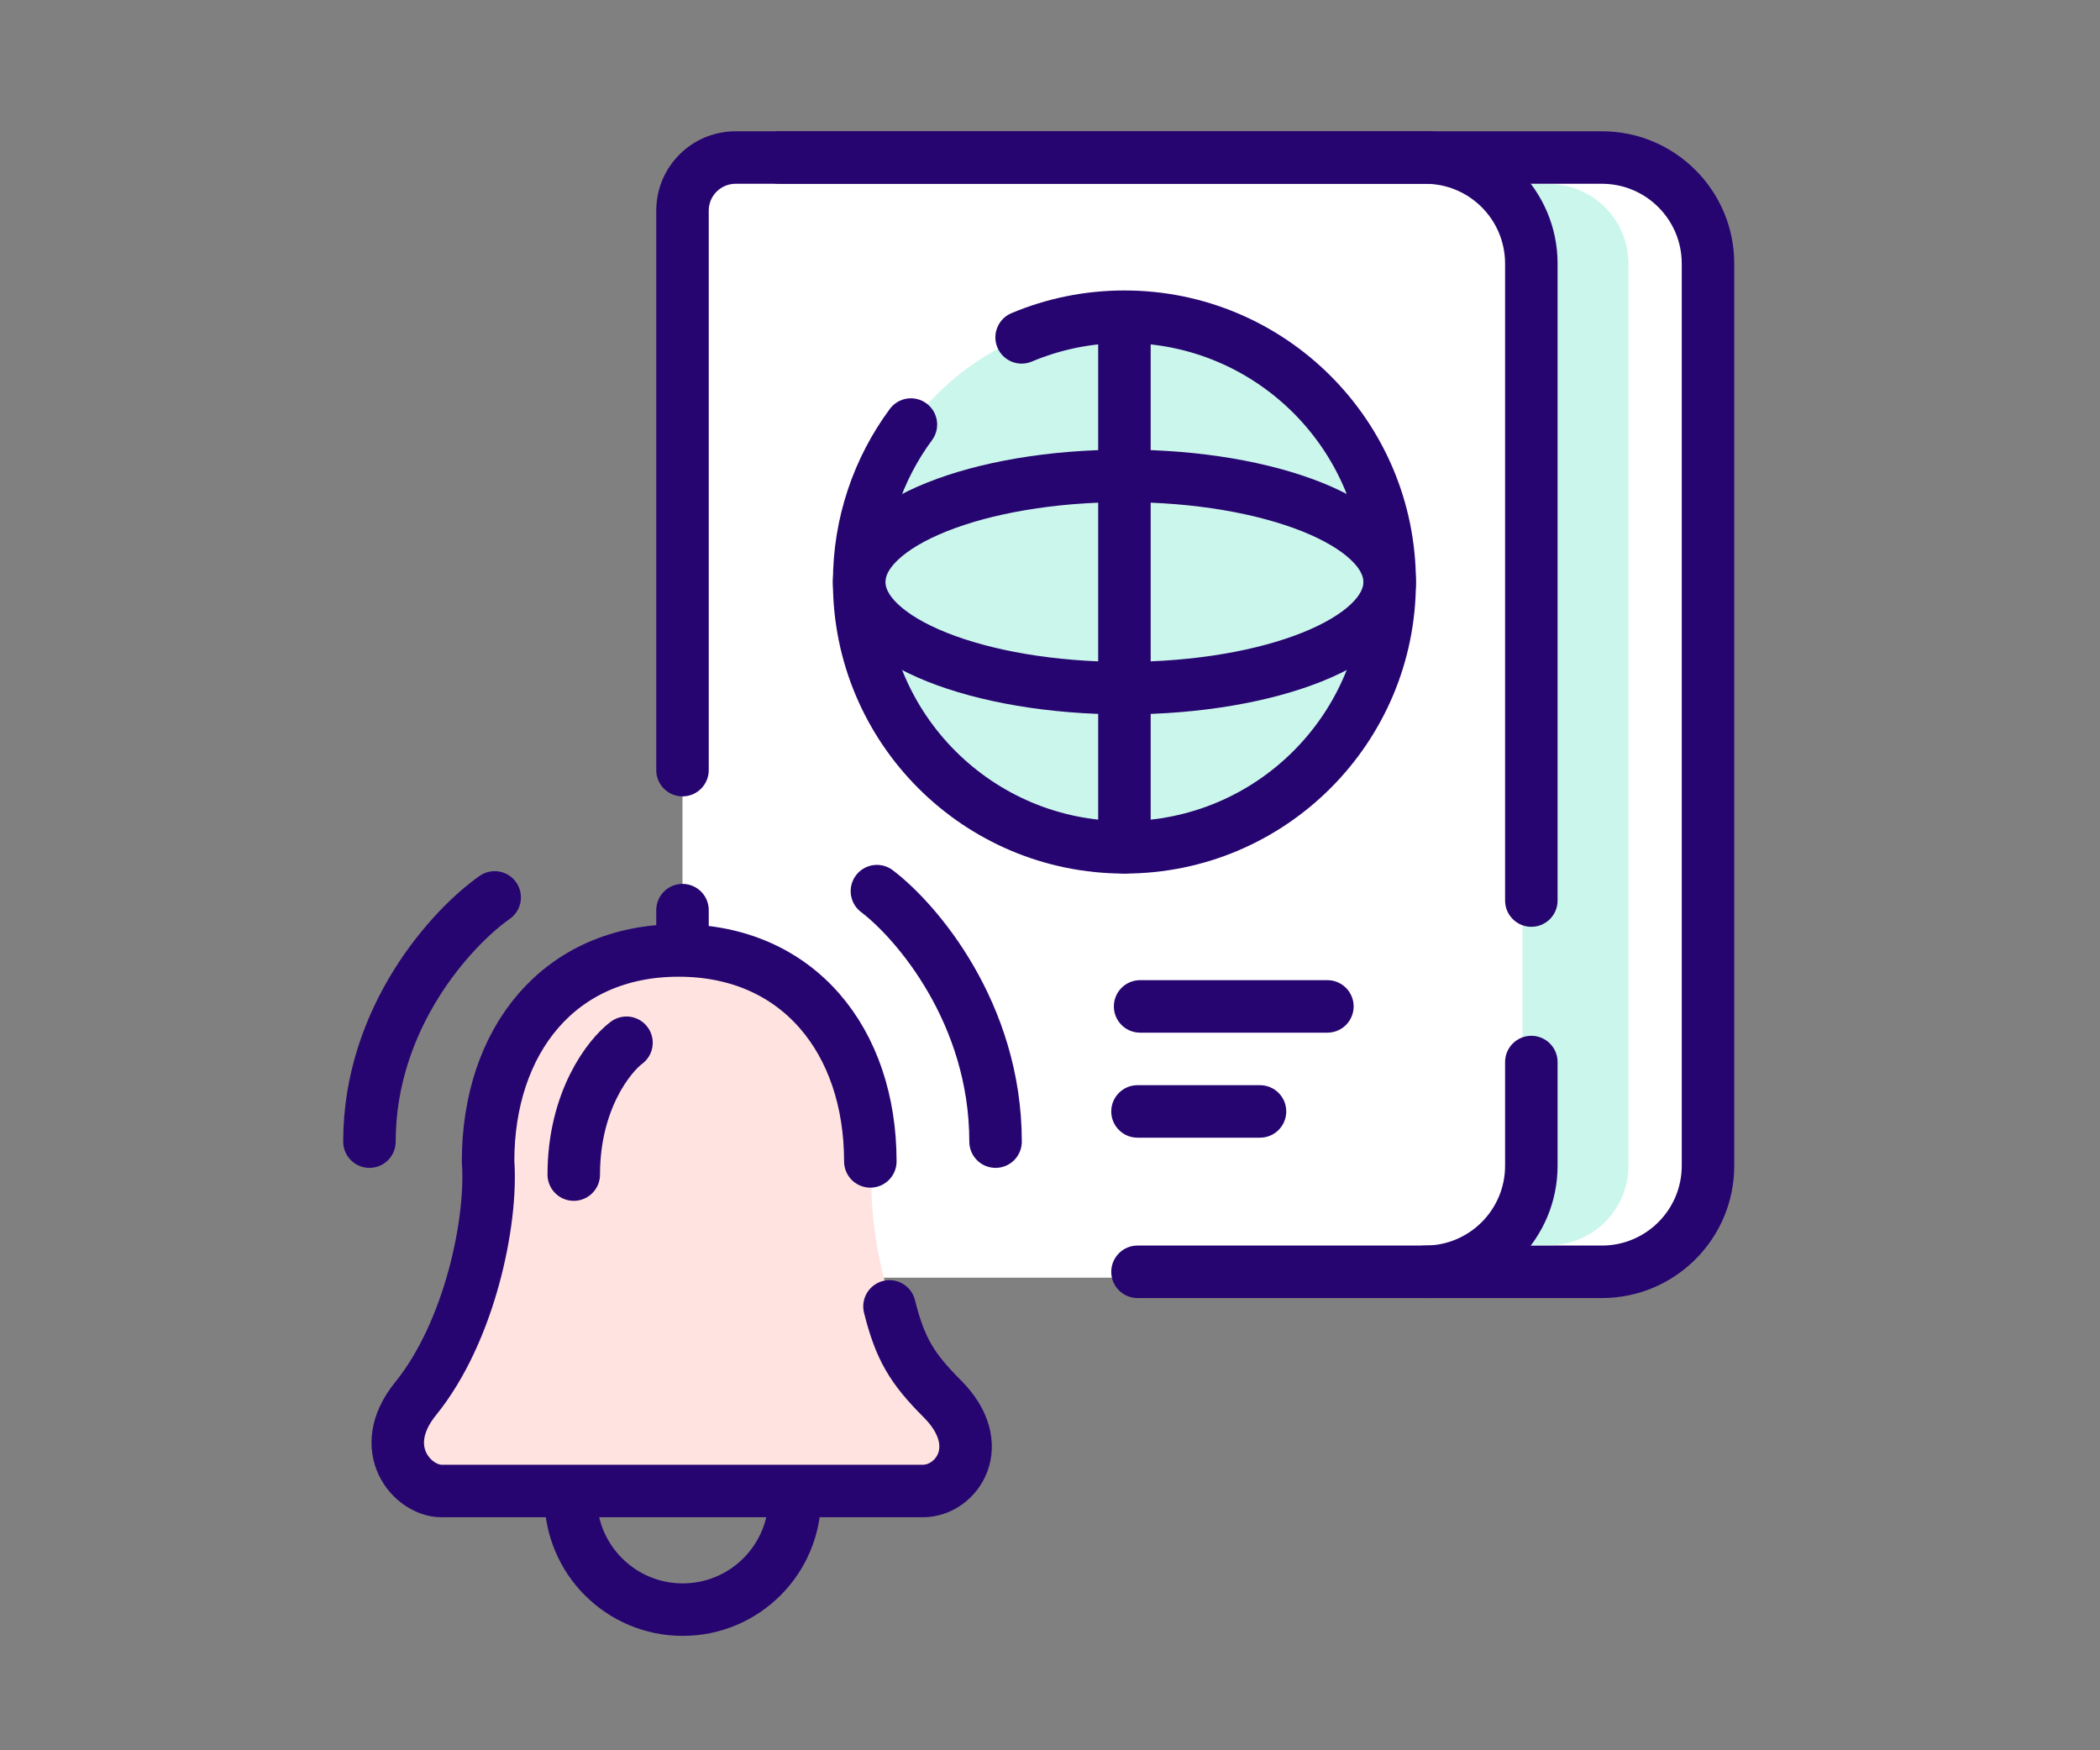 <svg width="120" height="100" viewBox="0 0 120 100" fill="none" xmlns="http://www.w3.org/2000/svg">
<rect x="0" y="0" width="120" height="100" fill="#808080" stroke="none"/>
<path d="M39 13C39 10.791 40.791 9 43 9H92C95.314 9 98 11.686 98 15V67C98 70.314 95.314 73 92 73H43C40.791 73 39 71.209 39 69V13Z" fill="white"/>
<path fill-rule="evenodd" clip-rule="evenodd" d="M43.047 9C43.047 8.172 43.719 7.5 44.547 7.5H91.537C95.714 7.5 99.1 10.886 99.1 15.063V66.6C99.1 70.777 95.714 74.163 91.537 74.163H65C64.172 74.163 63.5 73.492 63.5 72.663C63.5 71.835 64.172 71.163 65 71.163H91.537C94.057 71.163 96.1 69.12 96.1 66.6V15.063C96.1 12.543 94.057 10.5 91.537 10.5H44.547C43.719 10.5 43.047 9.828 43.047 9Z" fill="#270570"/>
<path d="M87 10.516H88.505C91.017 10.516 93.053 12.552 93.053 15.063V66.6C93.053 69.112 91.017 71.147 88.505 71.147H87V10.516Z" fill="#CBF6EC"/>
<path fill-rule="evenodd" clip-rule="evenodd" d="M42.032 10.5C41.186 10.5 40.5 11.186 40.5 12.032V44C40.5 44.828 39.828 45.5 39 45.5C38.172 45.5 37.5 44.828 37.5 44V12.032C37.5 9.529 39.529 7.5 42.032 7.5H81.442C85.619 7.5 89.005 10.886 89.005 15.063V51.452C89.005 52.281 88.334 52.952 87.505 52.952C86.677 52.952 86.005 52.281 86.005 51.452V15.063C86.005 12.543 83.962 10.5 81.442 10.5H42.032ZM87.505 59.179C88.334 59.179 89.005 59.851 89.005 60.679V66.6C89.005 70.777 85.619 74.163 81.442 74.163C80.614 74.163 79.942 73.492 79.942 72.663C79.942 71.835 80.614 71.163 81.442 71.163C83.962 71.163 86.005 69.12 86.005 66.6V60.679C86.005 59.851 86.677 59.179 87.505 59.179Z" fill="#270570"/>
<path fill-rule="evenodd" clip-rule="evenodd" d="M63.649 57.5C63.649 56.672 64.32 56 65.149 56H75.851C76.68 56 77.351 56.672 77.351 57.5C77.351 58.328 76.68 59 75.851 59H65.149C64.32 59 63.649 58.328 63.649 57.5Z" fill="#270570"/>
<path fill-rule="evenodd" clip-rule="evenodd" d="M63.5 63.5C63.5 62.672 64.172 62 65 62H72C72.828 62 73.5 62.672 73.5 63.5C73.5 64.328 72.828 65 72 65H65C64.172 65 63.5 64.328 63.5 63.5Z" fill="#270570"/>
<path fill-rule="evenodd" clip-rule="evenodd" d="M64.253 48.41C72.624 48.41 79.41 41.624 79.41 33.253C79.41 24.881 72.624 18.095 64.253 18.095C55.881 18.095 49.095 24.881 49.095 33.253C49.095 41.624 55.881 48.41 64.253 48.41Z" fill="#CBF6EC"/>
<path fill-rule="evenodd" clip-rule="evenodd" d="M57.797 17.892C59.784 17.056 61.966 16.595 64.253 16.595C73.453 16.595 80.91 24.053 80.91 33.253C80.91 42.453 73.453 49.91 64.253 49.91C55.053 49.91 47.595 42.453 47.595 33.253C47.595 29.553 48.803 26.131 50.845 23.366C51.337 22.699 52.276 22.558 52.943 23.05C53.609 23.542 53.75 24.482 53.258 25.148C51.584 27.415 50.595 30.216 50.595 33.253C50.595 40.796 56.71 46.91 64.253 46.91C71.796 46.91 77.91 40.796 77.91 33.253C77.91 25.71 71.796 19.595 64.253 19.595C62.373 19.595 60.586 19.974 58.96 20.658C58.197 20.979 57.317 20.62 56.996 19.857C56.674 19.093 57.033 18.214 57.797 17.892Z" fill="#270570"/>
<path fill-rule="evenodd" clip-rule="evenodd" d="M52.977 27.573C55.938 26.388 59.925 25.689 64.253 25.689C68.58 25.689 72.567 26.388 75.528 27.573C77.004 28.163 78.299 28.904 79.25 29.803C80.204 30.705 80.91 31.87 80.91 33.253C80.91 34.635 80.204 35.8 79.25 36.703C78.299 37.602 77.004 38.342 75.528 38.933C72.567 40.117 68.58 40.816 64.253 40.816C59.925 40.816 55.938 40.117 52.977 38.933C51.501 38.342 50.206 37.602 49.255 36.703C48.301 35.8 47.595 34.635 47.595 33.253C47.595 31.87 48.301 30.705 49.255 29.803C50.206 28.904 51.501 28.163 52.977 27.573ZM51.317 31.982C50.736 32.531 50.595 32.961 50.595 33.253C50.595 33.544 50.736 33.974 51.317 34.523C51.9 35.075 52.825 35.64 54.092 36.147C56.617 37.157 60.209 37.816 64.253 37.816C68.296 37.816 71.888 37.157 74.414 36.147C75.681 35.64 76.605 35.075 77.189 34.523C77.769 33.974 77.91 33.544 77.91 33.253C77.91 32.961 77.769 32.531 77.189 31.982C76.605 31.431 75.681 30.865 74.414 30.358C71.888 29.348 68.296 28.689 64.253 28.689C60.209 28.689 56.617 29.348 54.092 30.358C52.825 30.865 51.9 31.431 51.317 31.982Z" fill="#270570"/>
<path fill-rule="evenodd" clip-rule="evenodd" d="M64.253 16.974C65.081 16.974 65.753 17.645 65.753 18.474V48.41C65.753 49.239 65.081 49.91 64.253 49.91C63.424 49.91 62.753 49.239 62.753 48.41V18.474C62.753 17.645 63.424 16.974 64.253 16.974Z" fill="#270570"/>
<path d="M45.416 85.562C45.416 89.098 42.549 91.964 39.013 91.964C35.477 91.964 32.611 89.098 32.611 85.562" stroke="#270570" stroke-width="3"/>
<path d="M39 54L39 52" stroke="#270570" stroke-width="3" stroke-linecap="round"/>
<path d="M38.681 54.347C31.849 54.347 28.458 58.819 28.139 65.528C27.774 73.194 27.18 74.792 23.667 80.222C21.665 83.315 23.667 85.014 25.583 85.333C26.471 85.481 43.295 85.333 52.417 85.333C54.8 85.333 55.931 82.458 54.014 80.222C50.728 76.389 49.486 70.112 49.861 66.167C49.861 59.209 45.512 54.347 38.681 54.347Z" fill="#FFE3E0"/>
<path d="M28.267 51.272C25.881 52.942 21.111 58.07 21.111 65.225" stroke="#270570" stroke-width="3" stroke-linecap="round"/>
<path d="M50.11 50.914C52.37 52.627 56.889 57.886 56.889 65.225" stroke="#270570" stroke-width="3" stroke-linecap="round"/>
<path d="M49.733 66.355C49.733 59.491 45.64 54.303 38.777 54.303C31.913 54.303 27.89 59.491 27.89 66.355C28.141 69.745 26.861 76.069 23.747 79.913C21.426 82.778 23.574 85.185 25.219 85.185C32.292 85.185 43.582 85.185 52.746 85.185C54.664 85.185 56.512 82.584 53.841 79.913C52.097 78.169 51.431 77.051 50.828 74.64" stroke="#270570" stroke-width="3" stroke-linecap="round"/>
<path d="M35.799 59.576C34.794 60.329 32.786 62.89 32.786 67.108" stroke="#270570" stroke-width="3" stroke-linecap="round"/>
</svg>

